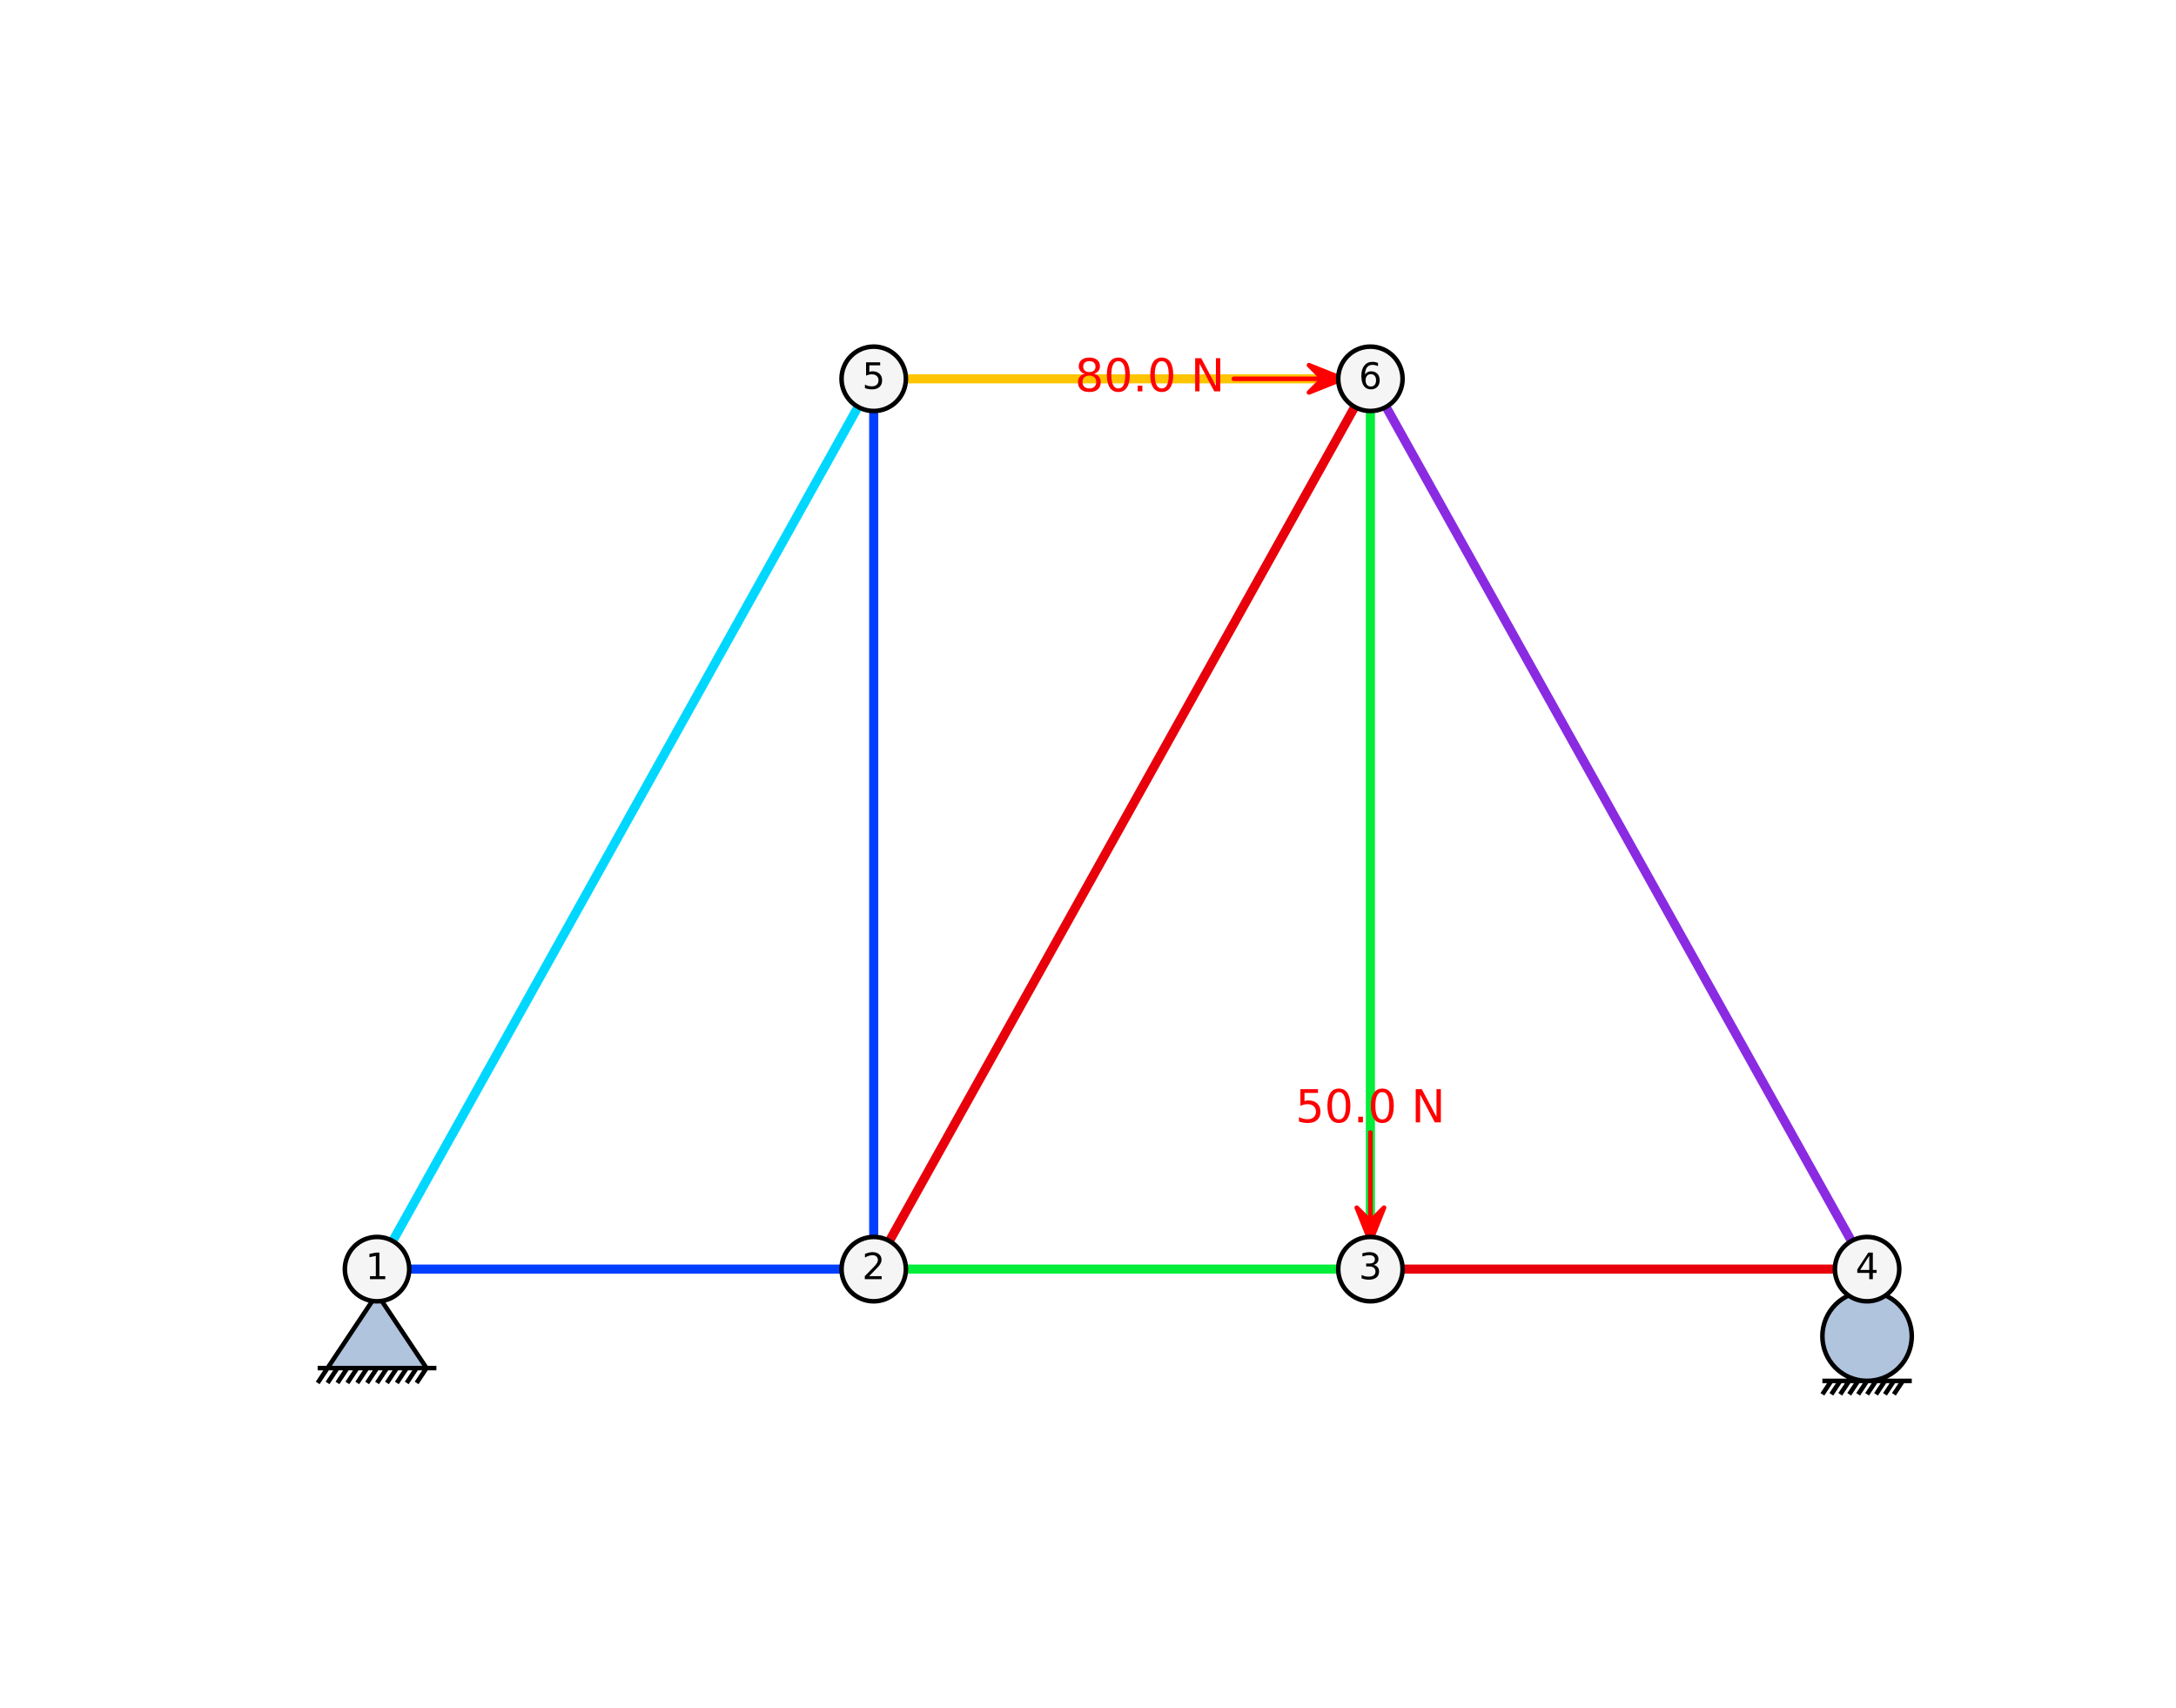 <?xml version="1.0" encoding="utf-8" standalone="no"?>
<!DOCTYPE svg PUBLIC "-//W3C//DTD SVG 1.1//EN"
  "http://www.w3.org/Graphics/SVG/1.1/DTD/svg11.dtd">
<!-- Created with matplotlib (https://matplotlib.org/) -->
<svg height="375.12pt" version="1.1" viewBox="0 0 478.08 375.12" width="478.08pt" xmlns="http://www.w3.org/2000/svg" xmlns:xlink="http://www.w3.org/1999/xlink">
 <defs>
  <style type="text/css">
*{stroke-linecap:butt;stroke-linejoin:round;}
  </style>
 </defs>
 <g id="figure_1">
  <g id="patch_1">
   <path d="M 0 375.12 
L 478.08 375.12 
L 478.08 0 
L 0 0 
z
" style="fill:#ffffff;"/>
  </g>
  <g id="axes_1">
   <g id="line2d_1">
    <path clip-path="url(#p67602ed2f3)" d="M 82.836 278.788 
L 191.96 278.788 
" style="fill:none;stroke:#003fff;stroke-linecap:square;stroke-width:2;"/>
   </g>
   <g id="line2d_2">
    <path clip-path="url(#p67602ed2f3)" d="M 191.96 278.788 
L 301.085 278.788 
" style="fill:none;stroke:#03ed3a;stroke-linecap:square;stroke-width:2;"/>
   </g>
   <g id="line2d_3">
    <path clip-path="url(#p67602ed2f3)" d="M 301.085 278.788 
L 410.209 278.788 
" style="fill:none;stroke:#e8000b;stroke-linecap:square;stroke-width:2;"/>
   </g>
   <g id="line2d_4">
    <path clip-path="url(#p67602ed2f3)" d="M 410.209 278.788 
L 301.085 83.212 
" style="fill:none;stroke:#8a2be2;stroke-linecap:square;stroke-width:2;"/>
   </g>
   <g id="line2d_5">
    <path clip-path="url(#p67602ed2f3)" d="M 301.085 83.212 
L 191.96 83.212 
" style="fill:none;stroke:#ffc400;stroke-linecap:square;stroke-width:2;"/>
   </g>
   <g id="line2d_6">
    <path clip-path="url(#p67602ed2f3)" d="M 191.96 83.212 
L 82.836 278.788 
" style="fill:none;stroke:#00d7ff;stroke-linecap:square;stroke-width:2;"/>
   </g>
   <g id="line2d_7">
    <path clip-path="url(#p67602ed2f3)" d="M 191.96 83.212 
L 191.96 278.788 
" style="fill:none;stroke:#003fff;stroke-linecap:square;stroke-width:2;"/>
   </g>
   <g id="line2d_8">
    <path clip-path="url(#p67602ed2f3)" d="M 301.085 83.212 
L 301.085 278.788 
" style="fill:none;stroke:#03ed3a;stroke-linecap:square;stroke-width:2;"/>
   </g>
   <g id="line2d_9">
    <path clip-path="url(#p67602ed2f3)" d="M 191.96 278.788 
L 301.085 83.212 
" style="fill:none;stroke:#e8000b;stroke-linecap:square;stroke-width:2;"/>
   </g>
   <g id="line2d_10">
    <path clip-path="url(#p67602ed2f3)" d="M 82.836 278.788 
" style="fill:none;stroke:#000000;stroke-linecap:square;stroke-width:1.5;"/>
    <defs>
     <path d="M -10.87 21.739 
L 0 5.435 
L 10.87 21.739 
z
M -13.043 21.739 
L 13.043 21.739 
M -13.043 25 
L -10.87 21.739 
M -10.87 25 
L -8.696 21.739 
M -8.696 25 
L -6.522 21.739 
M -6.522 25 
L -4.348 21.739 
M -4.348 25 
L -2.174 21.739 
M -2.174 25 
L 0 21.739 
M 0 25 
L 2.174 21.739 
M 2.174 25 
L 4.348 21.739 
M 4.348 25 
L 6.522 21.739 
M 6.522 25 
L 8.696 21.739 
M 8.696 25 
L 10.87 21.739 
" id="m201f6ddfb5" style="stroke:#000000;"/>
    </defs>
    <g clip-path="url(#p67602ed2f3)">
     <use style="fill:#b0c4de;stroke:#000000;" x="82.836" xlink:href="#m201f6ddfb5" y="278.788"/>
    </g>
   </g>
   <g id="line2d_11">
    <path clip-path="url(#p67602ed2f3)" d="M 410.209 278.788 
" style="fill:none;stroke:#000000;stroke-linecap:square;stroke-width:1.5;"/>
    <defs>
     <path d="M 0 24.554 
C 2.605 24.554 5.103 23.519 6.945 21.677 
C 8.787 19.835 9.821 17.337 9.821 14.732 
C 9.821 12.127 8.787 9.629 6.945 7.787 
C 5.103 5.946 2.605 4.911 0 4.911 
C -2.605 4.911 -5.103 5.946 -6.945 7.787 
C -8.787 9.629 -9.821 12.127 -9.821 14.732 
C -9.821 17.337 -8.787 19.835 -6.945 21.677 
C -5.103 23.519 -2.605 24.554 0 24.554 
z
M -9.821 24.554 
L 9.821 24.554 
M -9.821 27.5 
L -7.857 24.554 
M -7.857 27.5 
L -5.893 24.554 
M -5.893 27.5 
L -3.929 24.554 
M -3.929 27.5 
L -1.964 24.554 
M -1.964 27.5 
L 0 24.554 
M 0 27.5 
L 1.964 24.554 
M 1.964 27.5 
L 3.929 24.554 
M 3.929 27.5 
L 5.893 24.554 
M 5.893 27.5 
L 7.857 24.554 
" id="m13cb0b3392" style="stroke:#000000;"/>
    </defs>
    <g clip-path="url(#p67602ed2f3)">
     <use style="fill:#b0c4de;stroke:#000000;" x="410.209" xlink:href="#m13cb0b3392" y="278.788"/>
    </g>
   </g>
   <g id="line2d_12">
    <path clip-path="url(#p67602ed2f3)" d="M 301.085 278.788 
" style="fill:none;stroke:#ff0000;stroke-linecap:square;stroke-width:1.5;"/>
    <defs>
     <path d="M 0 -6 
L 3 -13.5 
L 0 -10.5 
L 0 -30 
L 0 -10.5 
L -3 -13.5 
L 0 -6 
z
" id="m2590809bb8" style="stroke:#ff0000;"/>
    </defs>
    <g clip-path="url(#p67602ed2f3)">
     <use style="fill:#ff0000;stroke:#ff0000;" x="301.085" xlink:href="#m2590809bb8" y="278.788"/>
    </g>
   </g>
   <g id="line2d_13">
    <path clip-path="url(#p67602ed2f3)" d="M 301.085 83.212 
" style="fill:none;stroke:#ff0000;stroke-linecap:square;stroke-width:1.5;"/>
    <defs>
     <path d="M -6 0 
L -13.5 -3 
L -10.5 0 
L -30 0 
L -10.5 0 
L -13.5 3 
L -6 0 
z
" id="m6074692855" style="stroke:#ff0000;"/>
    </defs>
    <g clip-path="url(#p67602ed2f3)">
     <use style="fill:#ff0000;stroke:#ff0000;" x="301.085" xlink:href="#m6074692855" y="83.212"/>
    </g>
   </g>
   <g id="PathCollection_1">
    <defs>
     <path d="M 0 7.071 
C 1.875 7.071 3.674 6.326 5 5 
C 6.326 3.674 7.071 1.875 7.071 0 
C 7.071 -1.875 6.326 -3.674 5 -5 
C 3.674 -6.326 1.875 -7.071 0 -7.071 
C -1.875 -7.071 -3.674 -6.326 -5 -5 
C -6.326 -3.674 -7.071 -1.875 -7.071 0 
C -7.071 1.875 -6.326 3.674 -5 5 
C -3.674 6.326 -1.875 7.071 0 7.071 
z
" id="m3a65025c5d" style="stroke:#000000;"/>
    </defs>
    <g clip-path="url(#p67602ed2f3)">
     <use style="fill:#f5f5f5;stroke:#000000;" x="82.836" xlink:href="#m3a65025c5d" y="278.788"/>
     <use style="fill:#f5f5f5;stroke:#000000;" x="191.96" xlink:href="#m3a65025c5d" y="278.788"/>
     <use style="fill:#f5f5f5;stroke:#000000;" x="301.085" xlink:href="#m3a65025c5d" y="278.788"/>
     <use style="fill:#f5f5f5;stroke:#000000;" x="410.209" xlink:href="#m3a65025c5d" y="278.788"/>
     <use style="fill:#f5f5f5;stroke:#000000;" x="191.96" xlink:href="#m3a65025c5d" y="83.212"/>
     <use style="fill:#f5f5f5;stroke:#000000;" x="301.085" xlink:href="#m3a65025c5d" y="83.212"/>
    </g>
   </g>
   <g id="text_1">
    <!-- 1 -->
    <defs>
     <path d="M 12.406 8.297 
L 28.516 8.297 
L 28.516 63.922 
L 10.984 60.406 
L 10.984 69.391 
L 28.422 72.906 
L 38.281 72.906 
L 38.281 8.297 
L 54.391 8.297 
L 54.391 0 
L 12.406 0 
z
" id="DejaVuSans-49"/>
    </defs>
    <g transform="translate(80.291 280.996)scale(0.08 -0.08)">
     <use xlink:href="#DejaVuSans-49"/>
    </g>
   </g>
   <g id="text_2">
    <!-- 2 -->
    <defs>
     <path d="M 19.188 8.297 
L 53.609 8.297 
L 53.609 0 
L 7.328 0 
L 7.328 8.297 
Q 12.938 14.109 22.625 23.891 
Q 32.328 33.688 34.812 36.531 
Q 39.547 41.844 41.422 45.531 
Q 43.312 49.219 43.312 52.781 
Q 43.312 58.594 39.234 62.25 
Q 35.156 65.922 28.609 65.922 
Q 23.969 65.922 18.812 64.312 
Q 13.672 62.703 7.812 59.422 
L 7.812 69.391 
Q 13.766 71.781 18.938 73 
Q 24.125 74.219 28.422 74.219 
Q 39.75 74.219 46.484 68.547 
Q 53.219 62.891 53.219 53.422 
Q 53.219 48.922 51.531 44.891 
Q 49.859 40.875 45.406 35.406 
Q 44.188 33.984 37.641 27.219 
Q 31.109 20.453 19.188 8.297 
z
" id="DejaVuSans-50"/>
    </defs>
    <g transform="translate(189.415 280.996)scale(0.08 -0.08)">
     <use xlink:href="#DejaVuSans-50"/>
    </g>
   </g>
   <g id="text_3">
    <!-- 3 -->
    <defs>
     <path d="M 40.578 39.312 
Q 47.656 37.797 51.625 33 
Q 55.609 28.219 55.609 21.188 
Q 55.609 10.406 48.188 4.484 
Q 40.766 -1.422 27.094 -1.422 
Q 22.516 -1.422 17.656 -0.516 
Q 12.797 0.391 7.625 2.203 
L 7.625 11.719 
Q 11.719 9.328 16.594 8.109 
Q 21.484 6.891 26.812 6.891 
Q 36.078 6.891 40.938 10.547 
Q 45.797 14.203 45.797 21.188 
Q 45.797 27.641 41.281 31.266 
Q 36.766 34.906 28.719 34.906 
L 20.219 34.906 
L 20.219 43.016 
L 29.109 43.016 
Q 36.375 43.016 40.234 45.922 
Q 44.094 48.828 44.094 54.297 
Q 44.094 59.906 40.109 62.906 
Q 36.141 65.922 28.719 65.922 
Q 24.656 65.922 20.016 65.031 
Q 15.375 64.156 9.812 62.312 
L 9.812 71.094 
Q 15.438 72.656 20.344 73.438 
Q 25.25 74.219 29.594 74.219 
Q 40.828 74.219 47.359 69.109 
Q 53.906 64.016 53.906 55.328 
Q 53.906 49.266 50.438 45.094 
Q 46.969 40.922 40.578 39.312 
z
" id="DejaVuSans-51"/>
    </defs>
    <g transform="translate(298.54 280.996)scale(0.08 -0.08)">
     <use xlink:href="#DejaVuSans-51"/>
    </g>
   </g>
   <g id="text_4">
    <!-- 4 -->
    <defs>
     <path d="M 37.797 64.312 
L 12.891 25.391 
L 37.797 25.391 
z
M 35.203 72.906 
L 47.609 72.906 
L 47.609 25.391 
L 58.016 25.391 
L 58.016 17.188 
L 47.609 17.188 
L 47.609 0 
L 37.797 0 
L 37.797 17.188 
L 4.891 17.188 
L 4.891 26.703 
z
" id="DejaVuSans-52"/>
    </defs>
    <g transform="translate(407.664 280.996)scale(0.08 -0.08)">
     <use xlink:href="#DejaVuSans-52"/>
    </g>
   </g>
   <g id="text_5">
    <!-- 5 -->
    <defs>
     <path d="M 10.797 72.906 
L 49.516 72.906 
L 49.516 64.594 
L 19.828 64.594 
L 19.828 46.734 
Q 21.969 47.469 24.109 47.828 
Q 26.266 48.188 28.422 48.188 
Q 40.625 48.188 47.75 41.5 
Q 54.891 34.812 54.891 23.391 
Q 54.891 11.625 47.562 5.094 
Q 40.234 -1.422 26.906 -1.422 
Q 22.312 -1.422 17.547 -0.641 
Q 12.797 0.141 7.719 1.703 
L 7.719 11.625 
Q 12.109 9.234 16.797 8.062 
Q 21.484 6.891 26.703 6.891 
Q 35.156 6.891 40.078 11.328 
Q 45.016 15.766 45.016 23.391 
Q 45.016 31 40.078 35.438 
Q 35.156 39.891 26.703 39.891 
Q 22.75 39.891 18.812 39.016 
Q 14.891 38.141 10.797 36.281 
z
" id="DejaVuSans-53"/>
    </defs>
    <g transform="translate(189.415 85.419)scale(0.08 -0.08)">
     <use xlink:href="#DejaVuSans-53"/>
    </g>
   </g>
   <g id="text_6">
    <!-- 6 -->
    <defs>
     <path d="M 33.016 40.375 
Q 26.375 40.375 22.484 35.828 
Q 18.609 31.297 18.609 23.391 
Q 18.609 15.531 22.484 10.953 
Q 26.375 6.391 33.016 6.391 
Q 39.656 6.391 43.531 10.953 
Q 47.406 15.531 47.406 23.391 
Q 47.406 31.297 43.531 35.828 
Q 39.656 40.375 33.016 40.375 
z
M 52.594 71.297 
L 52.594 62.312 
Q 48.875 64.062 45.094 64.984 
Q 41.312 65.922 37.594 65.922 
Q 27.828 65.922 22.672 59.328 
Q 17.531 52.734 16.797 39.406 
Q 19.672 43.656 24.016 45.922 
Q 28.375 48.188 33.594 48.188 
Q 44.578 48.188 50.953 41.516 
Q 57.328 34.859 57.328 23.391 
Q 57.328 12.156 50.688 5.359 
Q 44.047 -1.422 33.016 -1.422 
Q 20.359 -1.422 13.672 8.266 
Q 6.984 17.969 6.984 36.375 
Q 6.984 53.656 15.188 63.938 
Q 23.391 74.219 37.203 74.219 
Q 40.922 74.219 44.703 73.484 
Q 48.484 72.75 52.594 71.297 
z
" id="DejaVuSans-54"/>
    </defs>
    <g transform="translate(298.54 85.419)scale(0.08 -0.08)">
     <use xlink:href="#DejaVuSans-54"/>
    </g>
   </g>
   <g id="text_7">
    <!-- 50.0 N -->
    <defs>
     <path d="M 31.781 66.406 
Q 24.172 66.406 20.328 58.906 
Q 16.5 51.422 16.5 36.375 
Q 16.5 21.391 20.328 13.891 
Q 24.172 6.391 31.781 6.391 
Q 39.453 6.391 43.281 13.891 
Q 47.125 21.391 47.125 36.375 
Q 47.125 51.422 43.281 58.906 
Q 39.453 66.406 31.781 66.406 
z
M 31.781 74.219 
Q 44.047 74.219 50.516 64.516 
Q 56.984 54.828 56.984 36.375 
Q 56.984 17.969 50.516 8.266 
Q 44.047 -1.422 31.781 -1.422 
Q 19.531 -1.422 13.062 8.266 
Q 6.594 17.969 6.594 36.375 
Q 6.594 54.828 13.062 64.516 
Q 19.531 74.219 31.781 74.219 
z
" id="DejaVuSans-48"/>
     <path d="M 10.688 12.406 
L 21 12.406 
L 21 0 
L 10.688 0 
z
" id="DejaVuSans-46"/>
     <path id="DejaVuSans-32"/>
     <path d="M 9.812 72.906 
L 23.094 72.906 
L 55.422 11.922 
L 55.422 72.906 
L 64.984 72.906 
L 64.984 0 
L 51.703 0 
L 19.391 60.984 
L 19.391 0 
L 9.812 0 
z
" id="DejaVuSans-78"/>
    </defs>
    <g style="fill:#ff0000;" transform="translate(284.622 246.548)scale(0.1 -0.1)">
     <use xlink:href="#DejaVuSans-53"/>
     <use x="63.623" xlink:href="#DejaVuSans-48"/>
     <use x="127.246" xlink:href="#DejaVuSans-46"/>
     <use x="159.033" xlink:href="#DejaVuSans-48"/>
     <use x="222.656" xlink:href="#DejaVuSans-32"/>
     <use x="254.443" xlink:href="#DejaVuSans-78"/>
    </g>
   </g>
   <g id="text_8">
    <!-- 80.0 N -->
    <defs>
     <path d="M 31.781 34.625 
Q 24.75 34.625 20.719 30.859 
Q 16.703 27.094 16.703 20.516 
Q 16.703 13.922 20.719 10.156 
Q 24.75 6.391 31.781 6.391 
Q 38.812 6.391 42.859 10.172 
Q 46.922 13.969 46.922 20.516 
Q 46.922 27.094 42.891 30.859 
Q 38.875 34.625 31.781 34.625 
z
M 21.922 38.812 
Q 15.578 40.375 12.031 44.719 
Q 8.5 49.078 8.5 55.328 
Q 8.5 64.062 14.719 69.141 
Q 20.953 74.219 31.781 74.219 
Q 42.672 74.219 48.875 69.141 
Q 55.078 64.062 55.078 55.328 
Q 55.078 49.078 51.531 44.719 
Q 48 40.375 41.703 38.812 
Q 48.828 37.156 52.797 32.312 
Q 56.781 27.484 56.781 20.516 
Q 56.781 9.906 50.312 4.234 
Q 43.844 -1.422 31.781 -1.422 
Q 19.734 -1.422 13.25 4.234 
Q 6.781 9.906 6.781 20.516 
Q 6.781 27.484 10.781 32.312 
Q 14.797 37.156 21.922 38.812 
z
M 18.312 54.391 
Q 18.312 48.734 21.844 45.562 
Q 25.391 42.391 31.781 42.391 
Q 38.141 42.391 41.719 45.562 
Q 45.312 48.734 45.312 54.391 
Q 45.312 60.062 41.719 63.234 
Q 38.141 66.406 31.781 66.406 
Q 25.391 66.406 21.844 63.234 
Q 18.312 60.062 18.312 54.391 
z
" id="DejaVuSans-56"/>
    </defs>
    <g style="fill:#ff0000;" transform="translate(236.16 85.971)scale(0.1 -0.1)">
     <use xlink:href="#DejaVuSans-56"/>
     <use x="63.623" xlink:href="#DejaVuSans-48"/>
     <use x="127.246" xlink:href="#DejaVuSans-46"/>
     <use x="159.033" xlink:href="#DejaVuSans-48"/>
     <use x="222.656" xlink:href="#DejaVuSans-32"/>
     <use x="254.443" xlink:href="#DejaVuSans-78"/>
    </g>
   </g>
  </g>
 </g>
 <defs>
  <clipPath id="p67602ed2f3">
   <rect height="332.48" width="425.585" x="33.73" y="14.76"/>
  </clipPath>
 </defs>
</svg>
